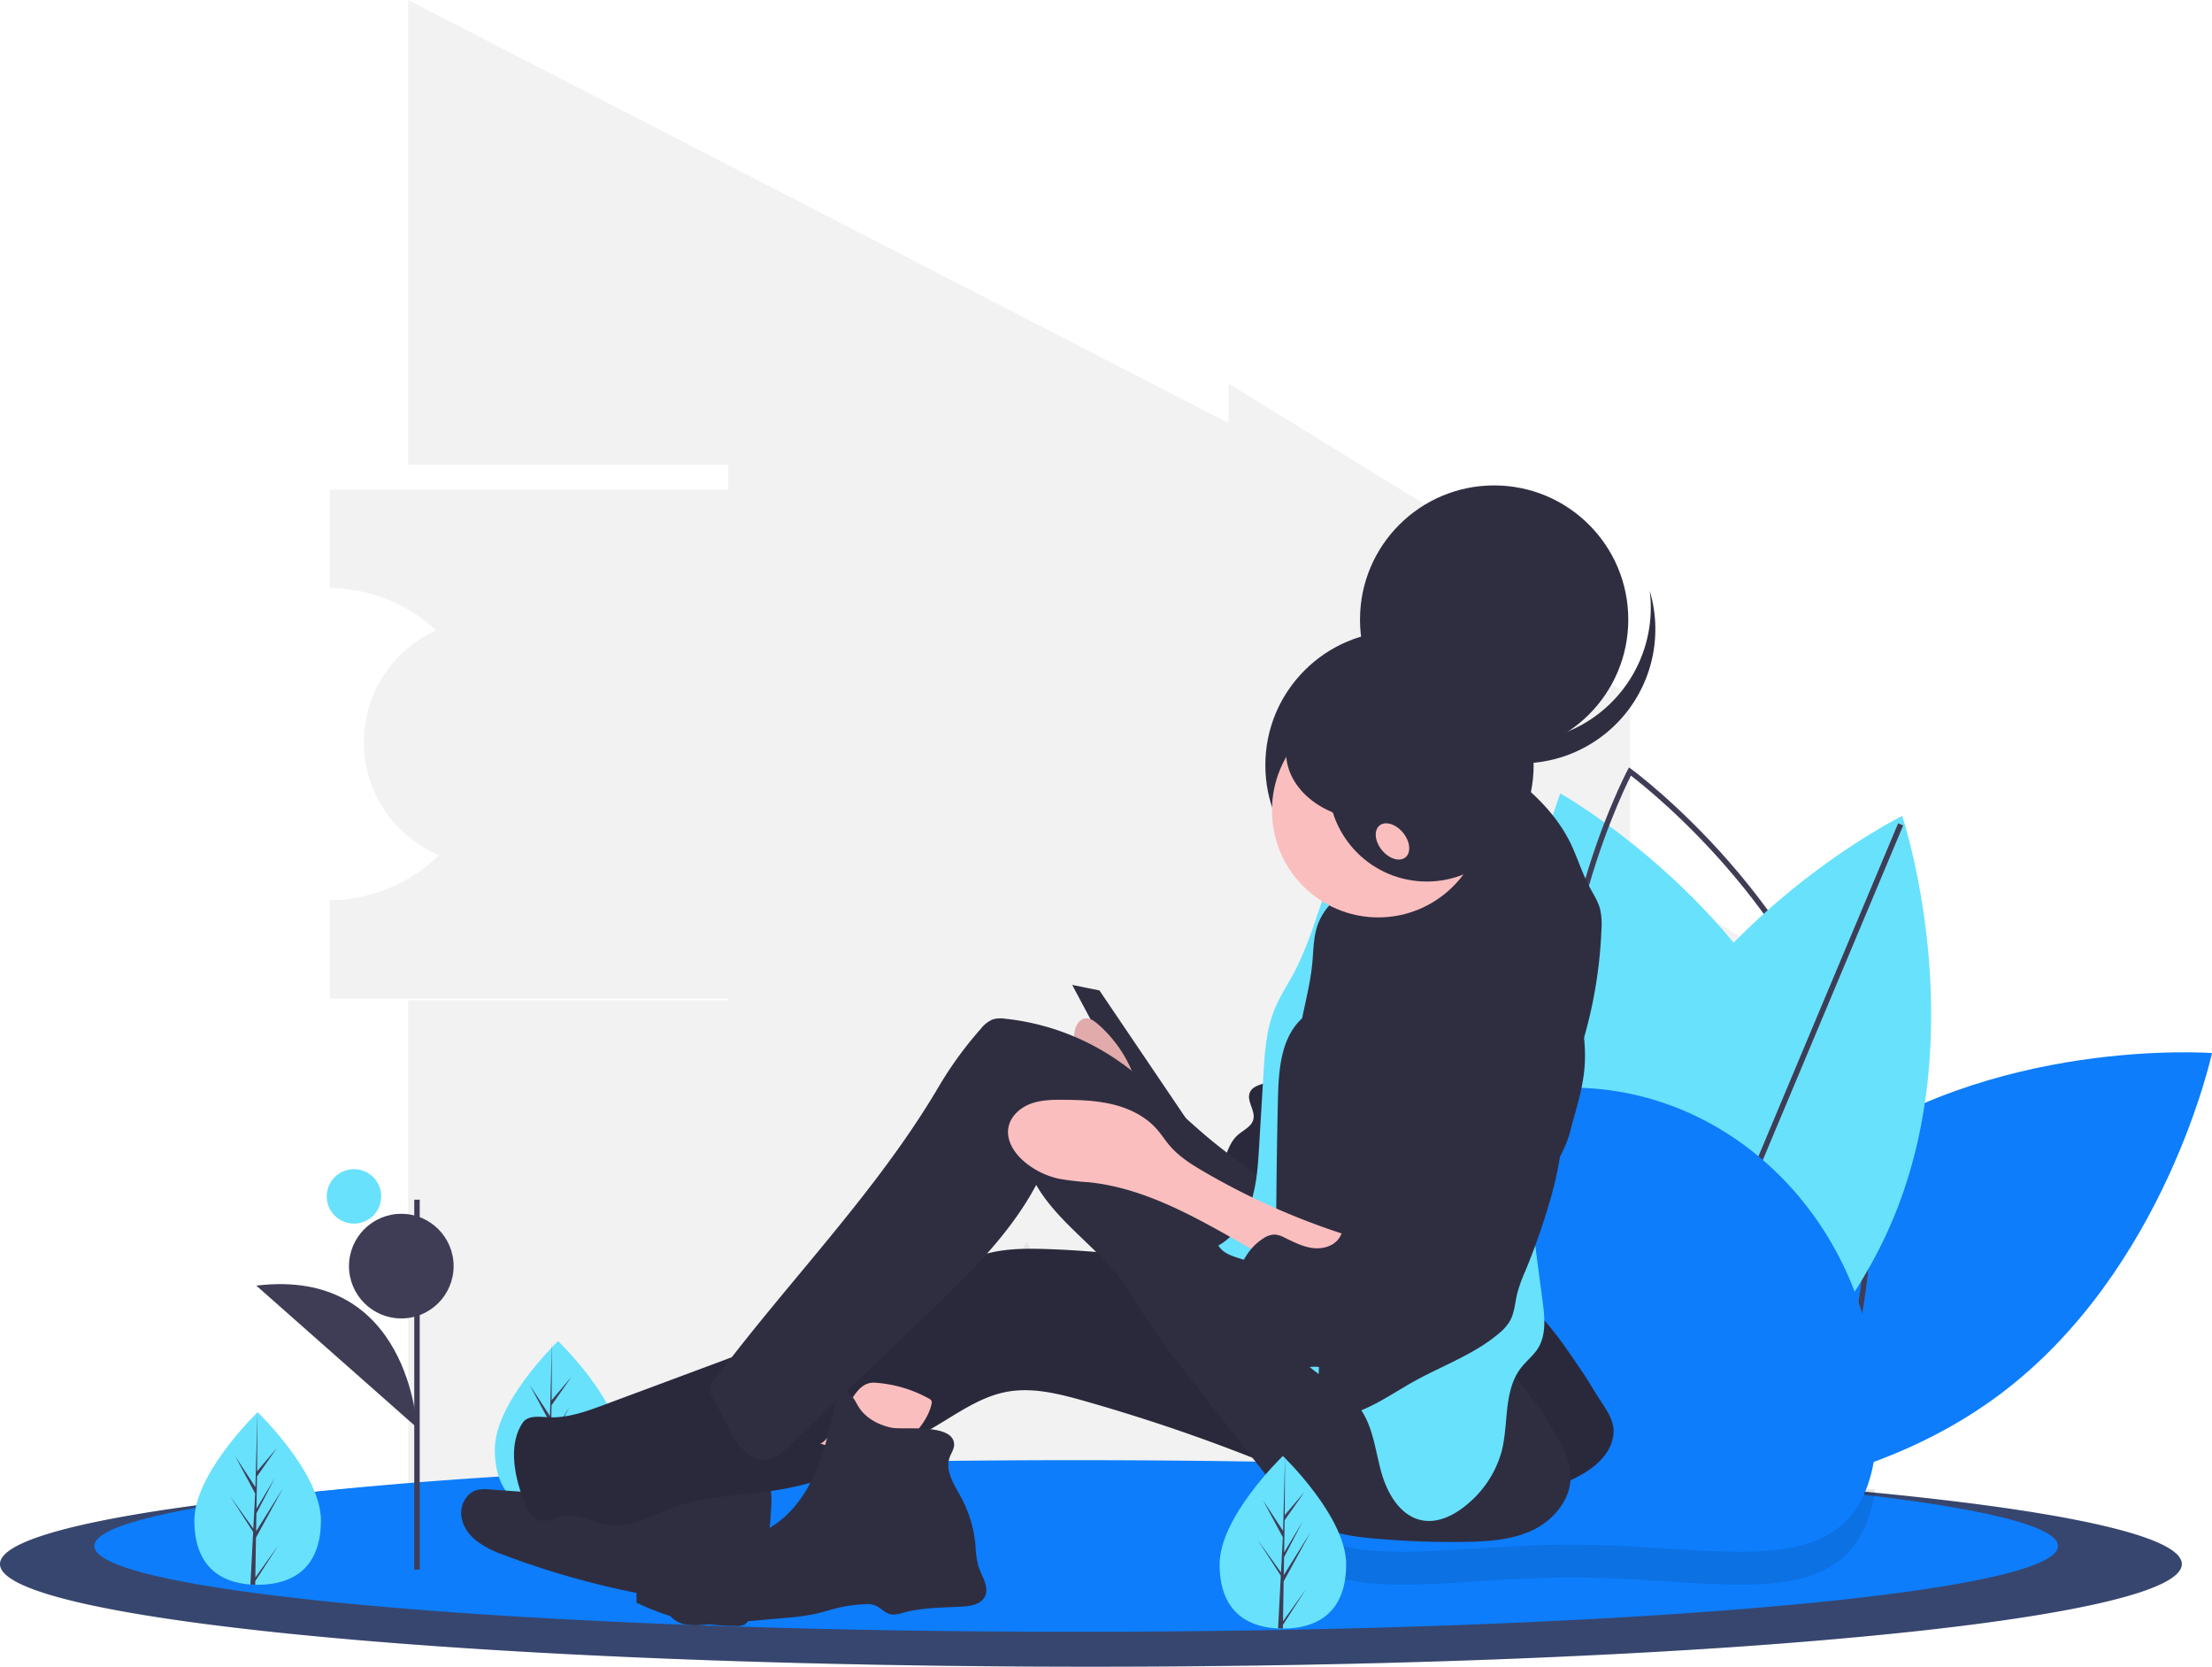 <svg xmlns="http://www.w3.org/2000/svg" xmlns:xlink="http://www.w3.org/1999/xlink" width="893.644" height="673.325" viewBox="0 0 893.644 673.325">
  <defs>
    <linearGradient id="linear-gradient" x1="0.5" y1="1" x2="0.5" gradientUnits="objectBoundingBox">
      <stop offset="0" stop-color="gray" stop-opacity="0.251"/>
      <stop offset="0.535" stop-color="gray" stop-opacity="0.122"/>
      <stop offset="1" stop-color="gray" stop-opacity="0.102"/>
    </linearGradient>
  </defs>
  <g id="undraw_mobile_user_7oqo" transform="translate(0.005)">
    <path id="Trazado_56" data-name="Trazado 56" d="M189.734,316v39.8a63.012,63.012,0,0,1,0,126.023v39.8H395.351V316Z" transform="translate(-56.436 -118.191)" fill="#f2f2f2"/>
    <circle id="Elipse_1" data-name="Elipse 1" cx="49.5" cy="49.5" r="49.5" transform="translate(146.995 250.326)" fill="#f2f2f2"/>
    <path id="Trazado_57" data-name="Trazado 57" d="M873.7,367.8,793,318.055V702.7h80.7Z" transform="translate(-215.105 -86.855)" fill="#f2f2f2"/>
    <path id="Trazado_58" data-name="Trazado 58" d="M681,709.977h80.7V298.762L681,249.02Z" transform="translate(-184.724 -94.136)" fill="#f2f2f2"/>
    <path id="Trazado_59" data-name="Trazado 59" d="M680.495,208.036,277,0V187.711H406.339V404.088H277V615.842H680.495Z" transform="translate(-112.138)" fill="#f2f2f2"/>
    <path id="Trazado_60" data-name="Trazado 60" d="M905,387.09V695.415h42.008l113.863-212.249Z" transform="translate(-317.027 -79.574)" fill="#f2f2f2"/>
    <path id="Trazado_61" data-name="Trazado 61" d="M1060.741,628.049c-66.971,50.06-85.854,138.007-85.854,138.007s89.7,6.785,156.664-43.274S1217.4,584.776,1217.4,584.776,1127.71,577.99,1060.741,628.049Z" transform="translate(-323.764 -159.355)" fill="#0d7dfc"/>
    <path id="Trazado_62" data-name="Trazado 62" d="M986.158,775.185s-.983-.549-2.762-1.641c-1.419-.872-3.366-2.089-5.719-3.644-21.045-13.867-75.56-54.652-97.921-117.582-27.976-78.791,5.058-162.457,5.058-162.457s72.061,40.511,102.672,113.276c1.334,3.134,2.568,6.331,3.73,9.591,24.343,68.555,2.495,140.8-3.589,158.411C986.712,773.776,986.158,775.185,986.158,775.185Z" transform="translate(-254.435 -169.332)" fill="#68e1fd"/>
    <path id="Trazado_63" data-name="Trazado 63" d="M984.57,778.674l-1.026-.744c-.733-.529-73.415-53.927-92.091-134.865s23.26-160.782,23.687-161.579l.6-1.118,1.026.744c.733.529,73.415,53.927,92.091,134.865h0c18.676,80.938-23.26,160.782-23.687,161.579ZM916.5,483.679c-5.04,10.056-40.164,84.047-22.893,158.889s81.26,125.961,90.2,132.793c5.04-10.056,40.164-84.047,22.893-158.889h0C989.429,541.63,925.437,490.511,916.5,483.679Z" transform="translate(-257.63 -170.334)" fill="#3f3d56"/>
    <path id="Trazado_64" data-name="Trazado 64" d="M978.166,760.332c-1.633.951-3.06,1.751-4.231,2.405-2.582,1.41-4.013,2.12-4.013,2.12s-.677-2.037-1.706-5.764c-5.67-20.391-21.9-91.454,5.265-156.726q2.143-5.129,4.545-10.037c1.334,3.134,2.568,6.331,3.73,9.591C1006.1,670.476,984.251,742.722,978.166,760.332Z" transform="translate(-315.876 -158.525)" opacity="0.1"/>
    <path id="Trazado_65" data-name="Trazado 65" d="M1089.714,660.583c-32.125,77.2-112.756,117.062-112.756,117.062s-28.565-85.3,3.551-162.492S1093.26,498.092,1093.26,498.092,1121.828,583.388,1089.714,660.583Z" transform="translate(-324.78 -168.464)" fill="#68e1fd"/>
    <rect id="Rectángulo_56" data-name="Rectángulo 56" width="297.04" height="2.21" transform="translate(651.938 606.516) rotate(-67.243)" fill="#3f3d56"/>
    <path id="Trazado_66" data-name="Trazado 66" d="M887.173,775.447c0,10.353-40.325,19.821-106.995,27.09-12.122,1.317-25.116,2.561-38.891,3.733q-17.864,1.515-37.435,2.85-18.968,1.272-39.384,2.363c-42.995,2.309-90.519,3.968-141.008,4.8q-18.376.3-37.253.469-19.65.162-39.756.162c-243.406,0-440.722-18.559-440.722-41.464s197.316-41.464,440.722-41.464c104.787,0,201.025,3.445,276.661,9.18q4.176.325,8.268.631a.065.065,0,0,0,.053.018C826.711,751.424,887.173,762.768,887.173,775.447Z" transform="translate(-5.734 -143.586)" fill="#3f3d56"/>
    <path id="Trazado_67" data-name="Trazado 67" d="M887.173,775.447c0,10.353-40.325,19.821-106.995,27.09-12.122,1.317-25.116,2.561-38.891,3.733q-17.864,1.515-37.435,2.85-18.968,1.272-39.384,2.363c-42.995,2.309-90.519,3.968-141.008,4.8q-18.376.3-37.253.469-19.65.162-39.756.162c-243.406,0-440.722-18.559-440.722-41.464s197.316-41.464,440.722-41.464c104.787,0,201.025,3.445,276.661,9.18q4.176.325,8.268.631a.065.065,0,0,0,.053.018C826.711,751.424,887.173,762.768,887.173,775.447Z" transform="translate(-5.734 -143.586)" fill="#0d7dfc" opacity="0.15"/>
    <path id="Trazado_68" data-name="Trazado 68" d="M833.512,768.2c0,8.656-36.291,16.571-96.292,22.651-10.9,1.094-22.6,2.134-35,3.117q-16.075,1.26-33.69,2.377-17.072,1.078-35.446,1.979c-38.7,1.935-81.471,3.316-126.911,4.013q-16.53.249-33.523.387-17.69.149-35.778.144c-219.062,0-396.645-15.521-396.645-34.667S217.812,733.53,436.875,733.53c48.439,0,94.847.763,137.758,2.156h.108c40.584,1.315,78.038,3.195,111.121,5.527q3.761.265,7.443.52a.054.054,0,0,0,.051.022c15.154,1.128,29.332,2.344,42.4,3.648.144.011.289.033.433.044C796.809,751.538,833.512,759.486,833.512,768.2Z" transform="translate(-2.095 -143.634)" fill="#0d7dfc"/>
    <path id="Trazado_69" data-name="Trazado 69" d="M1026.2,745.2c-8.214,53.405-60,35.508-122.674,35.508-66.206,0-120.264,19.976-123.635-45.225,62.083,1.315,119.379,3.195,169.988,5.527q5.754.265,11.386.52a.105.105,0,0,0,.077.022C984.527,742.677,1006.216,743.893,1026.2,745.2Z" transform="translate(-268.558 -143.428)" opacity="0.1"/>
    <path id="Trazado_70" data-name="Trazado 70" d="M327.889,733.746c0,19.254-11.444,25.976-25.564,25.976-.327,0-.654,0-.979-.012-.654-.014-1.3-.045-1.944-.089-12.743-.9-22.642-7.969-22.642-25.875,0-18.527,23.675-41.907,25.458-43.641l0,0c.068-.068.1-.1.1-.1S327.889,714.5,327.889,733.746Z" transform="translate(-76.861 -148.224)" fill="#68e1fd"/>
    <path id="Trazado_71" data-name="Trazado 71" d="M300.023,756.776l9.35-13.063L300,758.212l-.024,1.5c-.654-.014-1.3-.045-1.944-.089l1.007-19.261-.007-.151.016-.026.1-1.821-9.4-14.533L299.174,737l.024.386.76-14.553-8.045-15.018,8.143,12.466.793-30.173,0-.1v.1L300.72,713.9l8.009-9.433-8.042,11.482-.212,13.03,7.48-12.506-7.51,14.423-.118,7.245,10.854-17.407-10.9,19.933Z" transform="translate(-77.869 -148.224)" fill="#3f3d56"/>
    <path id="Trazado_72" data-name="Trazado 72" d="M779.734,730.049c0-73.264,55.433-132.656,123.812-132.656s123.812,59.392,123.812,132.656-55.433,51.957-123.812,51.957S779.734,803.314,779.734,730.049Z" transform="translate(-268.891 -157.992)" fill="#0d7dfc"/>
    <rect id="Rectángulo_57" data-name="Rectángulo 57" width="2.211" height="149.438" transform="translate(167.35 484.657)" fill="#3f3d56"/>
    <circle id="Elipse_2" data-name="Elipse 2" cx="21.133" cy="21.133" r="21.133" transform="translate(140.987 490.367)" fill="#3f3d56"/>
    <path id="Trazado_73" data-name="Trazado 73" d="M164.31,727.179S161.291,662.248,99.4,669.8" transform="translate(4.145 -150.42)" fill="#3f3d56"/>
    <path id="Trazado_74" data-name="Trazado 74" d="M730.02,665.457c.552,1.951,1.167,3.888,1.825,5.812-2.952-2.9-5.847-5.881-8.8-8.765,1.184.369,2.364.737,3.481,1.175a21.135,21.135,0,0,1,3.493,1.778Zm-14.3-9.689c-17.395-15.125-37.55-26.834-55.376-41.5,9.734,4.789,19.2,10.369,28.6,15.72q16.712,9.521,33.821,18.3a27.583,27.583,0,0,1-7.04,7.476Zm7.44-38.085q.416-.425.833-.854c.008,2.149.024,4.158.05,5.982q-2.338-.776-4.662-1.591a41.173,41.173,0,0,0,3.779-3.537ZM569.941,658.63A143.064,143.064,0,0,0,588.5,632.152c6.906,12.065,18.127,20.764,27.672,30.868C600.8,660.99,585.393,659.314,569.941,658.63Z" transform="translate(-173.761 -130.347)" fill="url(#linear-gradient)"/>
    <path id="Trazado_75" data-name="Trazado 75" d="M127.889,759.746c0,19.254-11.444,25.976-25.564,25.976-.327,0-.654,0-.979-.012-.654-.014-1.3-.045-1.943-.089-12.743-.9-22.642-7.969-22.642-25.875,0-18.527,23.675-41.907,25.458-43.641l0,0c.068-.068.1-.1.1-.1S127.889,740.5,127.889,759.746Z" transform="translate(1.757 -145.482)" fill="#68e1fd"/>
    <path id="Trazado_76" data-name="Trazado 76" d="M100.023,782.777l9.35-13.063L100,784.212l-.024,1.5c-.654-.014-1.3-.045-1.943-.089L99.04,766.36l-.007-.151.016-.026.1-1.821-9.4-14.534L99.174,763l.024.386.76-14.553-8.045-15.018,8.143,12.466.793-30.173,0-.1v.1L100.72,739.9l8.009-9.433-8.042,11.482-.212,13.03,7.48-12.506-7.51,14.423-.118,7.245,10.854-17.407-10.9,19.933Z" transform="translate(3.127 -145.482)" fill="#3f3d56"/>
    <circle id="Elipse_3" data-name="Elipse 3" cx="11" cy="11" r="11" transform="translate(131.995 472.326)" fill="#68e1fd"/>
    <path id="Trazado_77" data-name="Trazado 77" d="M783.071,467.126s40.1-8.878,44.526,26.5-21.3,42.052-21.3,42.052l-16.288,4.377L727,523.47l8.844-25.426Z" transform="translate(-205.953 -120.801)" fill="#2f2e41"/>
    <circle id="Elipse_4" data-name="Elipse 4" cx="54.194" cy="54.194" r="54.194" transform="translate(511.188 254.926)" fill="#2f2e41"/>
    <path id="Trazado_78" data-name="Trazado 78" d="M586.65,430.572l11.012,2.214L635.1,488.145l-16.517,2.214Z" transform="translate(-153.499 -32.672)" fill="#2f2e41"/>
    <path id="Trazado_79" data-name="Trazado 79" d="M351.456,724.837A216.306,216.306,0,0,0,362.4,753.411,266.675,266.675,0,0,0,398.931,743c.367-.133-6.833-9.551-7.589-10.32-2.853-2.9-6.545-6.294-10.317-7.935-3.8-1.655-8.487-.392-12.557-.184Q359.97,725,351.456,724.837Z" transform="translate(-96.098 -144.649)" fill="#fbbebe"/>
    <path id="Trazado_80" data-name="Trazado 80" d="M390.056,741.1c-6.206-1.942-9.978-8.187-12.5-14.21s-4.56-12.59-9.348-17.01c-1.835.088-3.312,1.579-4.22,3.184s-1.448,3.415-2.5,4.931c-2,2.886-5.507,4.28-8.018,6.727-2.632,2.565-4.071,6.194-6.8,8.66-3.422,3.1-8.26,3.866-12.75,4.89a81.764,81.764,0,0,0-19.952,7.4,33.5,33.5,0,0,1-7.391,3.312,27.756,27.756,0,0,1-8.644.289l-19.851-1.415a15.51,15.51,0,0,0-5.3.232c-4.081,1.146-6.615,5.7-6.315,9.95s2.944,8.058,6.282,10.681a41.815,41.815,0,0,0,11.305,5.728,335.007,335.007,0,0,0,53.226,15.2l.01,3.929a91.928,91.928,0,0,0,40.518,9.434,6.3,6.3,0,0,0,3.033-.526c1.393-.756,2.038-2.383,2.554-3.889a157.5,157.5,0,0,0,8.28-43.155,32.759,32.759,0,0,0-.855-11.116c-1.081-3.574,2.642-2.072-.8-3.471" transform="translate(-80.147 -146.128)" fill="#2f2e41"/>
    <path id="Trazado_81" data-name="Trazado 81" d="M759.944,671.923c-58.855,3.524-117.026-13.7-175.956-15.545-7.326-.229-14.733-.212-21.886,1.395-7.568,1.7-14.622,5.124-21.659,8.4-31.606,14.705-64.3,26.886-96.961,39.049l-37.514,13.973c-7.5,2.792-15.265,5.628-23.245,5.14-3.577-.219-7.968-.76-9.98,2.222-6.1,9.042-3.219,22.325.813,32.473,1.309,3.294,3.523,6.847,7.03,7.222,2.469.264,4.766-1.166,7.165-1.808,6.829-1.829,13.636,2.764,20.664,3.512,8.682.924,16.744-4.022,24.939-7.051,13.591-5.023,28.452-4.865,42.737-7.245,23.954-3.989,46.155-15.112,66.909-27.784,7.9-4.826,15.9-9.995,24.977-11.76,10.438-2.029,21.16.66,31.394,3.555a725.091,725.091,0,0,1,71.974,24.509c12.4,4.961,24.706,10.281,37.606,13.713a135.969,135.969,0,0,0,84.28-4.914c9.421-3.723,19.657-10.3,20.2-20.468.308-5.795-4.186-10.9-7.189-15.856-1.926-3.178-3.853-6.357-5.951-9.424C790.136,690.394,777.82,670.853,759.944,671.923Z" transform="translate(-161.572 -151.782)" fill="#2f2e41"/>
    <path id="Trazado_82" data-name="Trazado 82" d="M759.944,671.923c-58.855,3.524-117.026-13.7-175.956-15.545-7.326-.229-14.733-.212-21.886,1.395-7.568,1.7-14.622,5.124-21.659,8.4-31.606,14.705-64.3,26.886-96.961,39.049l-37.514,13.973c-7.5,2.792-15.265,5.628-23.245,5.14-3.577-.219-7.968-.76-9.98,2.222-6.1,9.042-3.219,22.325.813,32.473,1.309,3.294,3.523,6.847,7.03,7.222,2.469.264,4.766-1.166,7.165-1.808,6.829-1.829,13.636,2.764,20.664,3.512,8.682.924,16.744-4.022,24.939-7.051,13.591-5.023,28.452-4.865,42.737-7.245,23.954-3.989,46.155-15.112,66.909-27.784,7.9-4.826,15.9-9.995,24.977-11.76,10.438-2.029,21.16.66,31.394,3.555a725.091,725.091,0,0,1,71.974,24.509c12.4,4.961,24.706,10.281,37.606,13.713a135.969,135.969,0,0,0,84.28-4.914c9.421-3.723,19.657-10.3,20.2-20.468.308-5.795-4.186-10.9-7.189-15.856-1.926-3.178-3.853-6.357-5.951-9.424C790.136,690.394,777.82,670.853,759.944,671.923Z" transform="translate(-161.572 -151.782)" opacity="0.1"/>
    <path id="Trazado_83" data-name="Trazado 83" d="M453.673,729.674q13.819,4.716,27.88,8.672c5.247-8.615,15.064-14.611,17.3-24.46a2.15,2.15,0,0,0,0-1.319,2.22,2.22,0,0,0-1.055-.944,51.912,51.912,0,0,0-21.831-6.4c-6.049-.382-8.81,5.934-11.553,10.373C463.307,717.4,456.138,730.515,453.673,729.674Z" transform="translate(-122.529 -146.621)" fill="#fbbebe"/>
    <path id="Trazado_84" data-name="Trazado 84" d="M474.037,722.993c-5.441-1.14-10.765-4.065-13.543-8.9-1.3-2.268-2.686-5.325-5.284-5.153-2.412.159-3.52,3.036-4.063,5.4-2.033,8.868-4.031,17.807-7.6,26.172s-8.845,16.217-16.289,21.395c-3.414,2.375-7.22,4.148-10.557,6.631-3,2.231-5.612,5.028-8.924,6.753a50.329,50.329,0,0,1-6.844,2.553,46.355,46.355,0,0,0-9.8,4.77,19.719,19.719,0,0,0-6.674,6.377,9.352,9.352,0,0,0-.55,8.925,9.658,9.658,0,0,0,6.533,4.474,27.97,27.97,0,0,0,8.12.2c10.731-.791,21.449-1.746,32.167-2.7a92.229,92.229,0,0,0,13.482-1.875c2.348-.566,4.648-1.316,6.987-1.92a57.622,57.622,0,0,1,12.255-1.785,10.267,10.267,0,0,1,3.575.326c2.483.811,4.245,3.281,6.808,3.783a10.8,10.8,0,0,0,4.848-.648c7.722-2.112,15.836-2.055,23.827-2.486,3.521-.19,7.642-.859,9.257-4.011,2.014-3.93-1.326-8.325-2.657-12.539a38.382,38.382,0,0,1-1.1-8.223,50.352,50.352,0,0,0-5.91-19.55c-2.732-5.016-6.461-10.562-4.542-15.945.651-1.827,1.947-3.527,1.818-5.464C498.807,721.052,478.97,724.028,474.037,722.993Z" transform="translate(-113.918 -146.228)" fill="#2f2e41"/>
    <path id="Trazado_85" data-name="Trazado 85" d="M647.575,589.963a46.06,46.06,0,0,1-23.451-23.293c-.983-2.235-1.791-4.568-2.737-6.824a51.844,51.844,0,0,0-14.015-19.463c-1.533-1.3-3.33-2.541-5.2-2.2-1.8.326-3.21,2.1-3.827,4.1a16.717,16.717,0,0,0-.388,6.289,112.606,112.606,0,0,0,2.55,14.71l2.852,13a24.9,24.9,0,0,0,1.775,5.8,20.43,20.43,0,0,0,4.788,5.728q3.908,3.6,7.943,7.007a22.2,22.2,0,0,0,13.774,6.124c11.688,2.167,23.575,5.289,33.438,12.917-.109-.085-.042-8.717-.213-9.706-.451-2.615-.8-5.205-2.5-6.974C658.534,593.2,652.233,592.033,647.575,589.963Z" transform="translate(-163.934 -126.728)" fill="#fbbebe"/>
    <path id="Trazado_86" data-name="Trazado 86" d="M647.575,589.963a46.06,46.06,0,0,1-23.451-23.293c-.983-2.235-1.791-4.568-2.737-6.824a51.844,51.844,0,0,0-14.015-19.463c-1.533-1.3-3.33-2.541-5.2-2.2-1.8.326-3.21,2.1-3.827,4.1a16.717,16.717,0,0,0-.388,6.289,112.606,112.606,0,0,0,2.55,14.71l2.852,13a24.9,24.9,0,0,0,1.775,5.8,20.43,20.43,0,0,0,4.788,5.728q3.908,3.6,7.943,7.007a22.2,22.2,0,0,0,13.774,6.124c11.688,2.167,23.575,5.289,33.438,12.917-.109-.085-.042-8.717-.213-9.706-.451-2.615-.8-5.205-2.5-6.974C658.534,593.2,652.233,592.033,647.575,589.963Z" transform="translate(-163.934 -126.728)" opacity="0.1"/>
    <ellipse id="Elipse_5" data-name="Elipse 5" cx="14.314" cy="14.393" rx="14.314" ry="14.393" transform="translate(545.04 352.087)" fill="#2f2e41"/>
    <path id="Trazado_87" data-name="Trazado 87" d="M752.688,474.174c-3.886-.431-8.2-.751-11.315,1.627a15.451,15.451,0,0,0-3.872,5.272c-2.993,5.619-5.944,11.345-7.45,17.536-1.278,5.253-1.49,10.747-3.072,15.915-2.935,9.588-10.456,17.681-11.315,27.676-.385,4.473.364,9.709-2.9,12.773a19.178,19.178,0,0,1-2.572,1.824,19.462,19.462,0,0,0-5.634,5.794c-1.222,1.941-2.162,4.17-4,5.533-2.911,2.157-7.744,1.938-9.179,5.275-1.475,3.43,2.267,7.247,1.4,10.88-.706,2.959-4,4.315-6.277,6.326-2.911,2.576-4.241,6.463-5.455,10.166a33.754,33.754,0,0,1-27.392-6.831c4,9.842,4.082,20.7,4.256,31.332.056,3.448-.051,7.318-2.513,9.719,11.4.244,22.511,3.331,33.632,5.845,4.861,1.1,10.137,2.052,14.669-.027a23.937,23.937,0,0,0,6.718-5.344c6.05-6.135,12.4-12.828,13.877-21.339.829-4.768.026-9.662.246-14.5.272-5.992,2.1-11.782,3.673-17.569a207.31,207.31,0,0,0,6.429-36.177c.659-7.544,7.175-13.616,10.6-20.358,6.476-12.728,13.093-25.985,13.581-40.273C758.99,480.474,757.414,474.7,752.688,474.174Z" transform="translate(-186.43 -132.082)" fill="#2f2e41"/>
    <path id="Trazado_88" data-name="Trazado 88" d="M752.688,474.174c-3.886-.431-8.2-.751-11.315,1.627a15.451,15.451,0,0,0-3.872,5.272c-2.993,5.619-5.944,11.345-7.45,17.536-1.278,5.253-1.49,10.747-3.072,15.915-2.935,9.588-10.456,17.681-11.315,27.676-.385,4.473.364,9.709-2.9,12.773a19.178,19.178,0,0,1-2.572,1.824,19.462,19.462,0,0,0-5.634,5.794c-1.222,1.941-2.162,4.17-4,5.533-2.911,2.157-7.744,1.938-9.179,5.275-1.475,3.43,2.267,7.247,1.4,10.88-.706,2.959-4,4.315-6.277,6.326-2.911,2.576-4.241,6.463-5.455,10.166a33.754,33.754,0,0,1-27.392-6.831c4,9.842,4.082,20.7,4.256,31.332.056,3.448-.051,7.318-2.513,9.719,11.4.244,22.511,3.331,33.632,5.845,4.861,1.1,10.137,2.052,14.669-.027a23.937,23.937,0,0,0,6.718-5.344c6.05-6.135,12.4-12.828,13.877-21.339.829-4.768.026-9.662.246-14.5.272-5.992,2.1-11.782,3.673-17.569a207.31,207.31,0,0,0,6.429-36.177c.659-7.544,7.175-13.616,10.6-20.358,6.476-12.728,13.093-25.985,13.581-40.273C758.99,480.474,757.414,474.7,752.688,474.174Z" transform="translate(-186.43 -132.082)" opacity="0.1"/>
    <path id="Trazado_89" data-name="Trazado 89" d="M759.175,693.2c-12.258-5.832-21.227-16.706-31.138-26.013-18.921-17.766-42.059-30.344-61.952-47-13.187-11.042-24.98-23.9-39.47-33.142a98.251,98.251,0,0,0-42.273-14.812,11.905,11.905,0,0,0-5.177.259,12.257,12.257,0,0,0-4.812,3.806,150.523,150.523,0,0,0-17.038,23.43c-25.216,42.8-61.032,78.8-90.706,118.605a5.322,5.322,0,0,0-.354,7.187l6.036,11.828c3.378,6.619,8.789,14.329,16.071,13.013,3.328-.6,5.979-3.049,8.429-5.392l27.1-25.9L552.3,691.908c16.646-15.912,33.577-32.194,44.429-52.549,8.481,14.709,23.528,24.336,33.852,37.8,3.927,5.122,7.134,10.754,10.64,16.176,5.619,8.692,12.009,16.849,18.39,24.992l32.589,41.6c4.444,5.673,9.012,11.459,15.09,15.307,7.719,4.887,17.106,6.174,26.191,6.988a346.71,346.71,0,0,0,36.824,1.332c9.37-.16,19.033-.775,27.441-4.936s15.314-12.7,14.878-22.116c-.227-4.895-2.355-9.486-4.7-13.783C796.283,721.358,781.07,703.617,759.175,693.2Z" transform="translate(-178.115 -160.663)" fill="#2f2e41"/>
    <ellipse id="Elipse_6" data-name="Elipse 6" cx="11.011" cy="11.072" rx="11.011" ry="11.072" transform="translate(554.566 363.866)" fill="#2f2e41"/>
    <path id="Trazado_90" data-name="Trazado 90" d="M758.46,486.8c2.684,4.74,2.686,10.639,1.209,15.887s-4.3,10-7.087,14.673c-2.746,4.6-5.523,9.249-9.206,13.135,17,.813,33.472-5.853,48.471-13.931,12.066-6.5,24.107-14.521,30.547-26.666-3.766,1.131-7.917.015-11.25-2.08a41.865,41.865,0,0,1-8.62-8.029l-8.533-9.6a38.3,38.3,0,0,1-5.248-6.888,19.365,19.365,0,0,1-2.253-11.135A63.643,63.643,0,0,1,775.2,461.54c-6.094,3.966-12.813,6.844-18.92,10.787-2.166,1.4-6.982,3.648-5.742,6.478C751.747,481.565,756.743,483.771,758.46,486.8Z" transform="translate(-205.444 -120.109)" fill="#fbbebe"/>
    <path id="Trazado_91" data-name="Trazado 91" d="M758.46,486.8c2.684,4.74,2.686,10.639,1.209,15.887s-4.3,10-7.087,14.673c-2.746,4.6-5.523,9.249-9.206,13.135,17,.813,33.472-5.853,48.471-13.931,12.066-6.5,24.107-14.521,30.547-26.666-3.766,1.131-7.917.015-11.25-2.08a41.865,41.865,0,0,1-8.62-8.029l-8.533-9.6a38.3,38.3,0,0,1-5.248-6.888,19.365,19.365,0,0,1-2.253-11.135A63.643,63.643,0,0,1,775.2,461.54c-6.094,3.966-12.813,6.844-18.92,10.787-2.166,1.4-6.982,3.648-5.742,6.478C751.747,481.565,756.743,483.771,758.46,486.8Z" transform="translate(-205.444 -120.109)" opacity="0.1"/>
    <path id="Trazado_92" data-name="Trazado 92" d="M763.63,485.206c-3.194,5.371-3.879,11.713,0,16.608.483.609,2.276,4.389,3.05,4.424a2.889,2.889,0,0,0,1.94-.981c4.127-3.773,7.152-8.586,10.778-12.848s8.2-8.147,13.713-9.005c6.654-1.036,13.078,2.489,18.9,5.891,2.42,1.414,4.929,2.911,6.452,5.271a17.256,17.256,0,0,1,2.119,7.2c2.011,15.151,1.967,30.493,1.919,45.779-.035,11.049-.076,22.177-2.166,33.024-1.08,5.607-2.7,11.11-3.47,16.769a112.567,112.567,0,0,0-.684,15.045l-.016,21.036a54.172,54.172,0,0,0,.816,11.535c1,4.61,3.18,8.865,4.638,13.349a88.072,88.072,0,0,1,3.073,15.777l2.879,21.783c.907,6.86,1.577,14.365-2.572,19.887-1.875,2.5-4.34,4.5-6.242,6.972-7.121,9.274-4.836,22.506-7.807,33.835a42.4,42.4,0,0,1-13.811,21.171c-5.089,4.323-11.661,7.725-18.213,6.509-8.845-1.642-14.158-10.865-16.569-19.578s-3.29-18.2-8.515-25.559c-4.266-6.01-10.876-9.791-16.853-14.082s-11.817-9.822-13.118-17.09c-.568-3.174-.215-6.443-.552-9.651a22.834,22.834,0,0,0-14.091-18.5c-4.528-1.761-10.119-2.39-12.669-6.544,6.583-3.71,10.953-10.566,13.255-17.792s2.771-14.894,3.224-22.468l1.513-25.313c.676-11.312.982-22.524,5.964-32.689,2.227-4.544,5-8.8,7.316-13.3a149.558,149.558,0,0,0,7.837-19.509c3.611-10.372,7.224-20.747,10.443-31.249,1.534-5,3.008-10.1,5.742-14.56S758.511,486.167,763.63,485.206Z" transform="translate(-204.349 -170.033)" fill="#68e1fd"/>
    <path id="Trazado_93" data-name="Trazado 93" d="M706.451,650.062l6.7.242,1.427-10.123a21.216,21.216,0,0,1,1.418-5.9,36.453,36.453,0,0,1,3.851-5.643c6.593-9.313,6.112-21.68,7.746-32.993,2.178-15.089,8.481-29.215,14.716-43.114l13-28.981a31.409,31.409,0,0,0,3.6-16c.115-4.48,1.443-20.782,1.558-25.262.043-1.658-3.655-.737-4.4-2.214-1.631-3.218-3.862,5.508-6.907,7.423s-4.726,5.382-6.019,8.752c-2.8,7.3-4.515,14.978-7.126,22.35s-6.264,14.615-12.138,19.747c-2.669,2.332-5.745,4.182-8.266,6.676-8.089,8-8.877,20.632-9.162,32.036C706.268,583.839,704.957,650.062,706.451,650.062Z" transform="translate(-190.173 -133.039)" fill="#2f2e41"/>
    <path id="Trazado_94" data-name="Trazado 94" d="M799.445,474.157c-6.506,2.558-10.073,9.613-11.9,16.392s-2.573,14-6.067,20.086c-8.168,14.217-29,18.36-34.758,33.722-1.886,5.027-1.8,10.542-2.312,15.89-1.045,11.008-4.665,21.643-5.734,32.648-.829,8.526-.113,17.118.6,25.655l7.279,86.818c1.051,12.54,1.024,26.011-2.18,38.177,7.37,1.438,15.032-.487,21.87-3.6s13.078-7.4,19.659-11.028c11.316-6.243,23.8-10.667,33.706-18.983a19.59,19.59,0,0,0,4.541-5.02c1.986-3.433,2.148-7.585,3.093-11.441a62.738,62.738,0,0,1,3.263-8.992,267.92,267.92,0,0,0,9.469-26.768,147.94,147.94,0,0,0,4.355-18.381c.794-4.949,1.223-9.948,1.652-14.942A89.4,89.4,0,0,1,850.6,601.44a183.855,183.855,0,0,0,10.631-54.992,27.786,27.786,0,0,0-.547-8.1c-.863-3.3-2.808-6.176-4.4-9.183-3.025-5.7-4.841-11.969-7.7-17.755-6.451-13.075-17.843-22.988-29.777-31.3C812.948,476.038,806.085,471.546,799.445,474.157Z" transform="translate(-214.253 -171.07)" fill="#2f2e41"/>
    <path id="Trazado_95" data-name="Trazado 95" d="M663.5,604.975c-5.037-2.933-10.073-6.092-13.864-10.534-1.816-2.128-3.316-4.516-5.162-6.618-4.492-5.112-10.857-8.282-17.438-9.939s-13.424-1.908-20.208-1.965c-4.538-.038-9.188.027-13.437,1.631s-8.08,5.063-8.9,9.551c-.988,5.4,2.54,10.662,6.777,14.126a32.641,32.641,0,0,0,13.544,6.575,108.6,108.6,0,0,0,12.243,1.434c24.1,2.524,45.606,15.643,66.729,27.589q27.826,15.737,56.734,29.426a113.167,113.167,0,0,0,.951-17.415c-.1-4.347-.312-10.974-4.419-13.526-4.784-2.974-12.661-3.657-18.058-5.426A289.841,289.841,0,0,1,682.687,615.2Q672.908,610.451,663.5,604.975Z" transform="translate(-177.09 -131.615)" fill="#fbbebe"/>
    <ellipse id="Elipse_7" data-name="Elipse 7" cx="42.943" cy="43.18" rx="42.943" ry="43.18" transform="translate(513.862 284.26)" fill="#fbbebe"/>
    <path id="Trazado_96" data-name="Trazado 96" d="M814.814,518.892c-3.836,4.472-5.756,10.233-8.333,15.539-5.3,10.92-13.619,20.292-17.784,31.7-4.394,12.035-4.247,26.349-12.86,35.8-1.5,1.644-3.305,3.23-3.738,5.416-.257,1.3.01,2.686-.437,3.931-1.234,3.434-6.855,3.607-7.9,7.1-.307,1.023-.134,2.156-.514,3.154-.862,2.261-3.847,2.606-5.844,3.96-4.168,2.828-3.328,9.4-6.3,13.478-2.353,3.225-6.79,4.305-10.731,3.758s-7.55-2.433-11.138-4.159a10.136,10.136,0,0,0-4.006-1.258,8.408,8.408,0,0,0-4.625,1.579c-7.933,5.044-11.656,15.034-11.6,24.471s3.3,18.529,6.618,27.356A11.774,11.774,0,0,0,717.8,694.8c2.63,2.781,7.21,2.332,10.7.785s6.666-3.981,10.422-4.662c6.645-1.2,13.139,3.362,19.881,2.987,4.939-.275,9.31-3.147,13.413-5.925,6.55-4.434,13.22-8.979,18.035-15.271,2.949-3.853,5.109-8.245,7.68-12.362a142.8,142.8,0,0,1,10.845-14.484l24.762-30.31A48.993,48.993,0,0,0,845.4,592.51c2.354-8.078,4.724-16.249,5.132-24.656.335-6.92-.669-13.831-1.8-20.666-1.111-6.728-2.376-13.531-5.332-19.67C838.024,516.345,824.926,507.1,814.814,518.892Z" transform="translate(-210.261 -138.568)" fill="#2f2e41"/>
    <circle id="Elipse_8" data-name="Elipse 8" cx="54.194" cy="54.194" r="54.194" transform="translate(549.432 196.106)" fill="#2f2e41"/>
    <path id="Trazado_97" data-name="Trazado 97" d="M868.027,400.656A54.2,54.2,0,0,1,784.338,372.2a54.2,54.2,0,1,0,105.717-22.224A54.177,54.177,0,0,1,868.027,400.656Z" transform="translate(-223.567 -111.292)" fill="#2f2e41"/>
    <circle id="Elipse_9" data-name="Elipse 9" cx="39.742" cy="39.742" r="39.742" transform="translate(536.657 276.649)" fill="#2f2e41"/>
    <ellipse id="Elipse_10" data-name="Elipse 10" cx="35.226" cy="27.548" rx="35.226" ry="27.548" transform="translate(519.535 276.233)" fill="#2f2e41"/>
    <ellipse id="Elipse_11" data-name="Elipse 11" cx="5.527" cy="8.291" rx="5.527" ry="8.291" transform="matrix(0.776, -0.631, 0.631, 0.776, 553.033, 336.986)" fill="#fbbebe"/>
    <path id="Trazado_98" data-name="Trazado 98" d="M724.889,775.746c0,19.254-11.444,25.976-25.564,25.976-.327,0-.654,0-.979-.012-.654-.014-1.3-.045-1.943-.089-12.743-.9-22.642-7.969-22.642-25.875,0-18.527,23.675-41.907,25.458-43.641l0,0c.068-.068.1-.1.1-.1S724.889,756.5,724.889,775.746Z" transform="translate(-181.046 -143.795)" fill="#68e1fd"/>
    <path id="Trazado_99" data-name="Trazado 99" d="M697.023,798.776l9.35-13.063L697,800.212l-.024,1.5c-.654-.014-1.3-.045-1.943-.089l1.007-19.261-.007-.151.016-.026.1-1.821-9.4-14.533L696.174,779l.024.386.76-14.553-8.045-15.018,8.143,12.466.793-30.173,0-.1v.1L697.72,755.9l8.009-9.433-8.042,11.482-.212,13.03,7.48-12.506-7.51,14.423-.118,7.245,10.854-17.407-10.9,19.933Z" transform="translate(-178.698 -143.795)" fill="#3f3d56"/>
  </g>
</svg>
